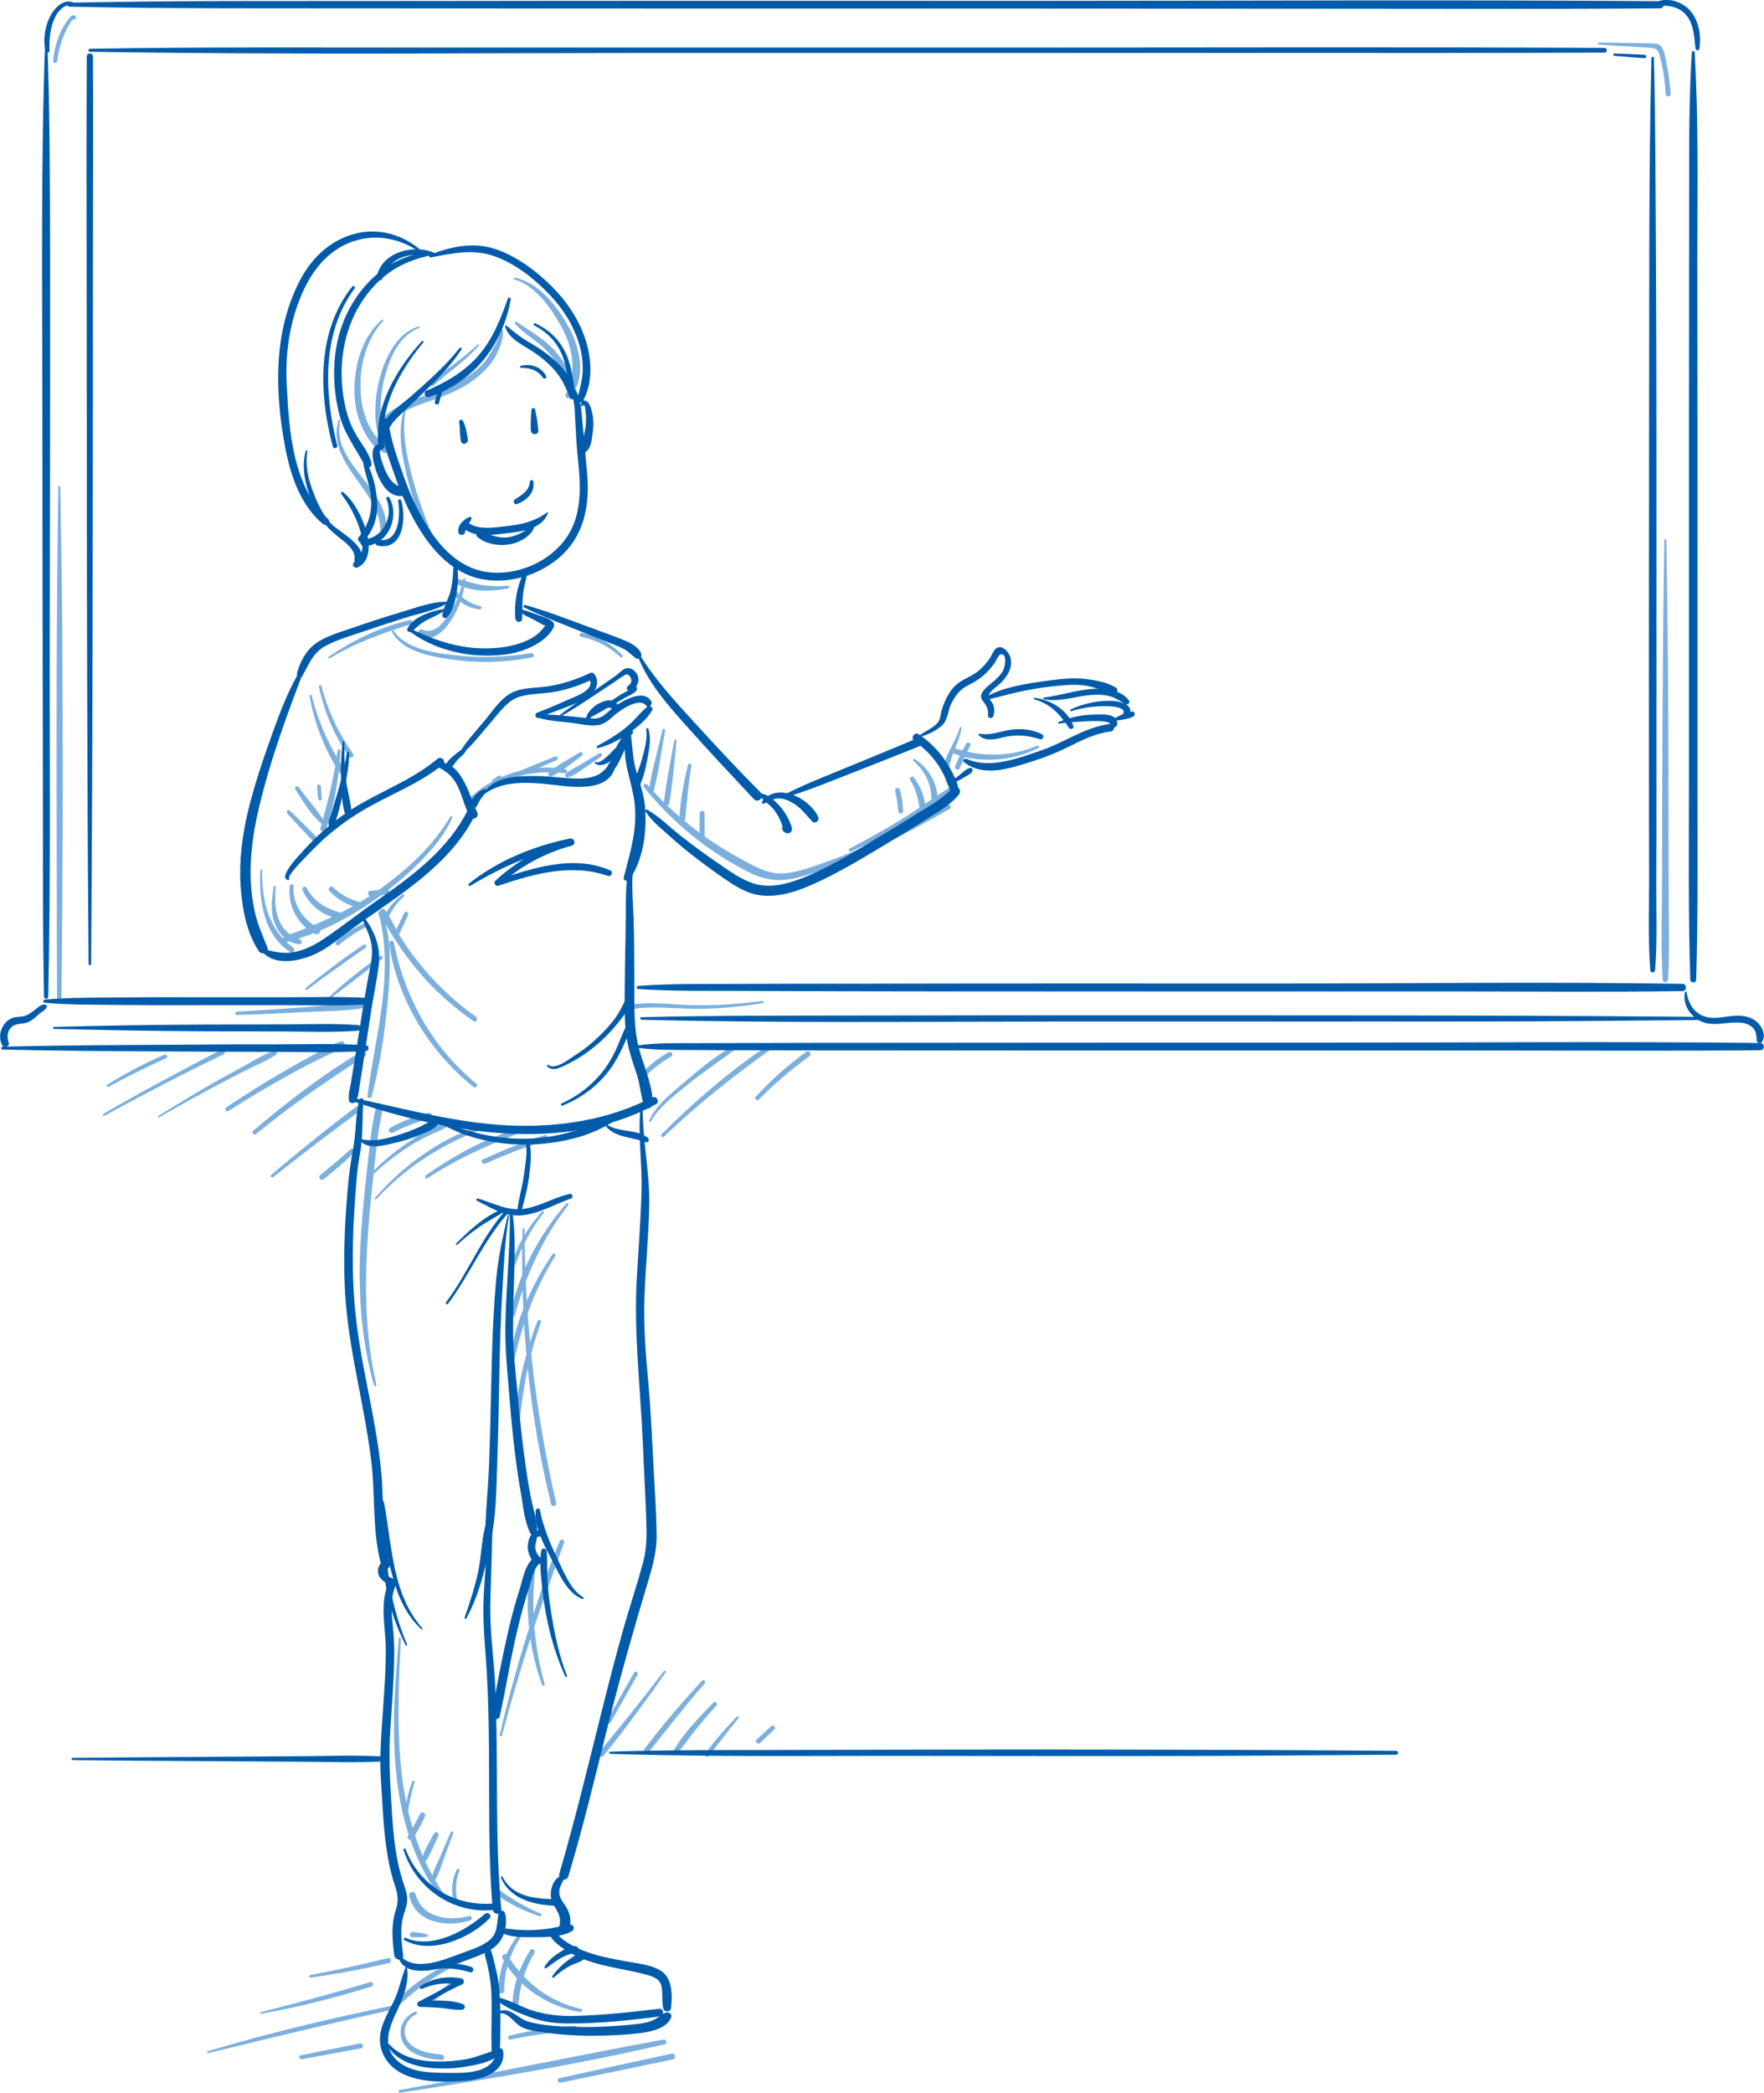 <svg id="Слой_1" xmlns="http://www.w3.org/2000/svg" xmlns:xlink="http://www.w3.org/1999/xlink" viewBox="0 0 1053.1 1248.8"><style>.st0{clip-path:url(#SVGID_2_);fill:#7bafde}.st1{clip-path:url(#SVGID_4_);fill:#005baa}</style><defs><path id="SVGID_1_" d="M0 0h1053.1v1248.8H0z"/></defs><clipPath id="SVGID_2_"><use xlink:href="#SVGID_1_" overflow="visible"/></clipPath><path class="st0" d="M307.4 193.2c5.7 6.2 13.3 10.2 19.1 16.2 3.1 3.2 5.6 6.8 7.8 10.6 2 3.4 3.3 7.4 5.8 10.3 1.2 1.4 3.2-.1 2.9-1.7-.8-4-3.5-7.9-5.7-11.3-2.3-3.5-4.9-6.9-7.8-9.9-6.2-6.2-14.1-10.4-21.2-15.5-.7-.3-1.4.8-.9 1.3"/><path class="st0" d="M307 166.7c12.4 3.6 21.8 16.8 27.8 27.6 7.1 12.8 9.9 27.4 2.9 40.9-.8 1.5 1.2 3.3 2.5 1.9 10.6-12.1 5.8-30.6-1.4-43.2-6.6-11.7-17.5-25.5-31.5-28.2-.7-.1-.9.8-.3 1m-9.4 29.3c4.4 1.2-7 18.5-8.2 19.9-5.8 6.6-13.5 11.4-21.5 14.8-7.5 3.2-15.4 5.5-22.9 8.6-6.6 2.7-13.8 6.1-18 12.1-.8 1.2.8 2.7 1.9 1.9 3.9-2.6 7.6-5.5 11.9-7.6 4.5-2.3 9.2-4 13.9-5.7 8.7-3.2 17.7-6.1 25.5-11.4 7.2-4.9 13.7-11 17.2-19.2 1.3-3 5.6-13 .4-14.4-.5 0-.8.9-.2 1"/><path class="st0" d="M285.1 205.6c-8.5 8.4-19 14.6-27.8 22.7-1.2 1.1.6 2.8 1.7 1.7 8.8-8.1 18.9-14.6 26.8-23.7.4-.5-.3-1.2-.7-.7m-35.2-10.8c-12.5 3.7-19.3 17.4-22.7 29-2 6.9-3.1 14.1-3.1 21.3 0 5.3.2 13.2 3.8 17.5 1.1 1.3 2.8-.1 2.6-1.5-.4-2.3-1.6-4.5-2.1-6.8-.7-3-1-6.1-1.1-9.2-.2-6.6.6-13.2 2.2-19.5 2.9-11.4 8.6-25.4 20.6-29.8.7-.2.5-1.2-.2-1"/><path class="st0" d="M227.8 190.9c-11.3 10.1-16.1 26.2-16.2 41-.1 7.7 1.2 15.4 4.3 22.5 2.6 5.9 7.2 13.5 13.5 15.8 2 .7 3-1.9 1.9-3.2-2.1-2.4-4.8-4.2-6.9-6.7-2.1-2.6-3.8-5.5-5.1-8.5-2.9-6.6-4-13.9-4.1-21-.2-13.8 3.9-28.9 13.4-39.1.4-.6-.3-1.3-.8-.8m-25.7 59.8c-8 26.7 27.1 42.7 25 68.7-.1 1.6 2.5 1.9 2.8.4 6.3-26.8-32.7-41.9-26.8-68.8.1-.6-.8-.9-1-.3m101.2 98.8c-5.4.5-10.8.4-16.1-.5-4.9-.8-9.6-2.6-14.4-3.6-1.5-.3-2.5 1.7-1.1 2.6 9.1 5.5 21.8 5.1 31.8 3.1.8-.3.7-1.7-.2-1.6m-16.6 12.2c-5.6-1.2-10.5-4.4-14.2-8.8-.9-1-2.7.3-1.9 1.5 3.7 5.5 9.3 8.6 15.9 9.2 1 .1 1.3-1.7.2-1.9"/><path class="st0" d="M276.5 345.6c-1.3 6.8-3.7 13.4-7.4 19.3-3.5 5.6-9.3 14.2-17 10.8-1.6-.7-3.1 1-1.9 2.4 5.5 6.5 13.5-.3 17.2-5.2 6-8 9.5-17.3 10.4-27.2.2-.7-1.1-.9-1.3-.1M241 245.1c-3.7 12.6-1.2 25.9 1.8 38.4 3.1 13.4 7.7 26.3 13.3 38.8.8 1.8 3.5.2 2.7-1.6-5.2-11.8-9.5-23.9-12.8-36.4-3.4-12.8-6-25.8-4-39 .2-.6-.8-.9-1-.2m27.9 242.1c-10.5 18-26.8 32.6-43.7 44.5-17 11.9-35.5 19.9-55 26.9-2.2.8-1.3 4.1 1 3.5 20.7-5.3 40.6-16.1 57.6-28.8 8.4-6.2 16.3-13.1 23.6-20.7 7-7.4 13.8-15.4 17.6-24.9.2-.7-.8-1-1.1-.5"/><path class="st0" d="M163.4 529.1c-1.2 7.7-2.2 15.8 1.1 23.1 2.6 5.9 7.5 10.6 14.1 11.3 1.8.2 2-2.5.4-3-13.7-4.4-15.8-18.7-14.4-31.3 0-.6-1.1-.8-1.2-.1m9.6-.4c-1.4 11.7 4.6 23.1 15 28.6 2.4 1.3 4.6-2.5 2.1-3.7-9.5-4.7-15.4-14.3-14.9-24.9.1-1.5-2-1.4-2.2 0m7.6 2.5c3.9 8.7 11.9 15.6 21.5 16.7 2 .2 2.2-2.8.5-3.4-8.4-2.5-15.4-6.9-19.6-14.7-.9-1.5-3.1-.2-2.4 1.4m16.1.5c4.6 4.9 10.2 8.3 16.8 9.8 2.1.5 3-2.7.9-3.3-5.8-1.6-11.2-4.5-15.5-8.7-1.5-1.4-3.6.8-2.2 2.2m24.7 3.1c3.3 0 6.5-.5 9.7-1.4 2-.6 1.1-3.5-.8-3-2.9.7-5.9 1-8.9 1.1-2.2-.1-2.2 3.3 0 3.3m-19.9-86.7c-2 15.8-5.9 30.8-10.2 46.1-.6 2.1 2.6 3 3.3.9 5.2-14.9 7.7-31.2 8.7-47 0-1.1-1.7-1-1.8 0m-11.1-38.3c3.2 15 9.1 29 17.8 41.6 1.1 1.6 3.7.1 2.6-1.5-8.7-12.3-15.1-25.9-18.9-40.5-.3-1-1.7-.6-1.5.4"/><path class="st0" d="M184.8 415.4c3 16.6 9.2 32.5 18.5 46.5 1.2 1.8 4 .1 2.9-1.7-9.2-13.9-16.1-29-20.1-45.2-.3-.7-1.5-.4-1.3.4m12.1-22.6c15.3-9.2 31.5-15 48.4-20.3 1.6-.5.9-2.8-.7-2.4-17.2 3.7-33.8 12-48.3 21.7-.6.4-.1 1.4.6 1"/><path class="st0" d="M233.9 377.1c6.7 11.8 22.5 14.4 34.7 16.3 16.4 2.5 32.9 2.1 49.2-1.2 1.6-.3.9-2.7-.7-2.5-14.7 2.5-29.8 3.1-44.6 1.4-12.5-1.4-29.7-3.3-37.5-14.7-.5-.6-1.5 0-1.1.7M371.6 391c-6.6-6.9-14.6-11.5-24-13.4-1.6-.3-2.3 2.1-.7 2.4 8.9 1.8 16.9 5.9 23.5 12.1.8.7 1.9-.4 1.2-1.1m12.9 78.9c16.7 20.5 37.3 37.6 60.8 49.7 5.4 2.8 11 5 17.1 5.5 7 .6 13.9-1.3 20.6-3.3 13.5-4 26.6-9.4 39.3-15.4 15.2-7.2 30-15.3 44.6-23.7 1.6-.9.2-3.3-1.4-2.4-15.7 8.2-31.2 16.7-47.3 24-8.1 3.7-16.4 7-24.8 10-8.2 2.9-17.1 6.3-25.8 6.9-8.9.6-17-4.2-24.7-8.3-6.8-3.7-13.5-7.7-19.9-12.1-13.5-9.3-25.8-20.4-36.7-32.7-1.1-1.2-2.8.6-1.8 1.8"/><path class="st0" d="M395.5 435.5c-2.7 11.7-6.1 23.4-8 35.2-.3 1.8 2.4 2.7 2.9.8 3-11.6 4.5-23.7 6.7-35.5.2-1.1-1.3-1.6-1.6-.5m7.1 6.2c-2.3 12.4-4.8 24.8-6.3 37.3-.2 1.9 3 2.3 3.3.4 2-12.4 3.1-25.1 4.3-37.6.1-.6-1.1-.8-1.3-.1m8.1 14.8c-2.5 10.4-4.6 21.2-5 31.9-.1 2.3 3.2 2.2 3.4 0 1.1-10.5 1.8-20.9 3.7-31.3.3-1.4-1.7-2-2.1-.6m7 28.8c-.1 5.2-.1 10.3 0 15.5 0 1.9 2.9 1.9 2.9 0 .1-5.2.1-10.3 0-15.5.1-1.9-2.8-1.9-2.9 0m127.6-31.2c6.9 5.7 10.5 13.6 10.8 22.5.1 2.4 3.8 2.4 3.7 0-.4-9.7-5.5-18.3-13.6-23.6-.7-.5-1.5.6-.9 1.1m-1.9 11.4c3.4 5.4 4.8 11 5.6 17.2.3 2 3.5 1.5 3.4-.5-.1-6.6-2.9-12.9-6.7-18.1-.9-1.4-3.2-.2-2.3 1.4m-9 6.6c.9 3.9 1.6 8 1.9 12 .1 1.8 2.9 1.9 2.8 0-.1-4.4-.7-8.6-1.8-12.8-.5-1.9-3.4-1.1-2.9.8"/><path class="st0" d="M508.2 508.1c11.1-5 22-10.5 32.5-16.7 10.1-5.9 20.5-11.9 29.4-19.4 1.5-1.3-.4-3.7-2.1-2.7-10.1 6.2-19.6 13.4-29.8 19.6-10.1 6.2-20.5 12-31.1 17.5-1 .6 0 2.2 1.1 1.7m111-63.1c-15.7 6.7-32.7 6.9-48.8 1.6-2-.7-2.8 2.4-.9 3.2 16.5 6 34.9 4.3 50.4-3.4.9-.6.1-1.8-.7-1.4"/><path class="st0" d="M573 434.2c-2.2 8-7.9 14.6-9.5 22.9-.4 2.1 2.8 2.9 3.1.9 1.3-8.2 6.1-15.2 7.4-23.4.2-.8-.8-1.1-1-.4m3.9 9.5c-2.6 4.4-5 9-6.7 13.8-.5 1.5 2 2.6 2.7 1.1 2.1-4.6 4-9.2 6.3-13.6.8-1.4-1.4-2.7-2.3-1.3M225.8 544.4c10.2 35.9-2 73.8-6.4 109.6-.2 1.4 2.1 1.7 2.5.3 4.9-18.5 7.8-37.9 9.6-57 .9-9.4 1.4-18.9 1.1-28.4-.3-8.5-1.3-17.5-5.7-25-.3-.6-1.3-.2-1.1.5"/><path class="st0" d="M284.4 646.7c-26.2-21.5-42.7-51.2-49.3-84.3-.4-1.9-3.1-1.1-2.8.8 5 33.4 24.1 64.4 50.3 85.4 1.3 1.1 3.2-.8 1.8-1.9m-.2-39.9c-11.5-8.2-22-17.8-31.1-28.6-4.6-5.4-8.9-11.1-12.7-17.1-3.8-5.8-6.5-12.5-10.6-18.1-.9-1.3-3.2-.6-2.7 1.1 1.9 6.6 6.5 13 10.2 18.8 3.9 6 8.2 11.7 12.9 17.2 9.5 11.2 20.5 21 32.6 29.3 1.5 1.1 2.9-1.5 1.4-2.6"/><path class="st0" d="M240.3 533.8c-5.9 4.3-10.7 10.2-12.3 17.5-.3 1.3 1.5 1.7 2 .5 2.5-6.5 5.9-12.3 11.2-16.9.6-.5-.2-1.6-.9-1.1m1 11c-1.7 3.5-3.3 7-5 10.5-.8 1.6 1.6 3 2.4 1.4 1.6-3.5 3.3-7 4.9-10.6.7-1.5-1.5-2.9-2.3-1.3m38.5-66.2c16.3-13.7 36.4-19.7 57.6-17.2 1.3.2 1.6-2.1.3-2.3-20.9-3.9-43.9 3.3-58.8 18.6-.6.6.3 1.5.9.9"/><path class="st0" d="M357.8 449.5l-10.5 6.3c-3.2 1.9-6.8 3.4-9.5 5.9-1 .9 0 2.6 1.3 2.2 3.5-1 6.7-3.5 9.7-5.5 3.4-2.2 6.8-4.6 10.1-7 1.1-.8.1-2.6-1.1-1.9m-11.7-.5c-6.1 3.8-13 7.2-18.4 11.9-1.3 1.2.4 3 1.8 2.3 6.3-3 12.1-8.1 17.8-12.1 1.3-.9.2-3-1.2-2.1m-14.6 2.4c-7.4 2.9-14.8 5.9-22.1 9.1-1.4.6-.4 3.1 1 2.5 7.4-3 14.7-6.2 22-9.5 1.1-.5.3-2.6-.9-2.1m-33.7 11.4c-1.2.8-2.5 1.6-3.7 2.5-1 .7-.1 2.4 1 1.7 1.2-.8 2.5-1.7 3.7-2.5 1-.8 0-2.4-1-1.7m-126.3 22.7c5.2 5.6 10.3 11.2 15.6 16.6 1.4 1.4 3.6-.8 2.2-2.2-5.2-5.5-10.7-10.8-16.2-16.1-1-1.1-2.6.6-1.6 1.7m4.8-14.5c4.4 6.8 9 14.7 15.1 20.1 1 .8 2.6-.2 1.9-1.4-4.3-7-10.2-13.1-14.8-19.9-1-1.3-3.1-.1-2.2 1.2m13-1.8c.2 2.5.4 5 .6 7.4.1 1.4 2.3 1.4 2.2 0-.2-2.5-.4-5-.6-7.4-.2-1.4-2.3-1.4-2.2 0m-33.9 50.2c-.9 17.3 1.8 38.7 18 48.8 1.8 1.1 3.2-1.6 1.6-2.8-15.1-11-18.7-28.3-18.5-46.1-.1-.6-1.1-.6-1.1.1m69.3 306.8c-6.3-26.8-7-54.8-5.5-82.2.7-13.5 2-27 3.5-40.4 1.6-14.2 2.7-28.7 6-42.6.6-2.6-3.5-3.8-4.1-1.1-3.2 13.4-4.2 27.4-5.8 41-1.6 14.3-3 28.7-3.7 43-1.3 28 .5 55.6 8.1 82.6.3 1.1 1.8.7 1.5-.3"/><path class="st0" d="M223.5 700.1c6.5-5.9 13.4-11.3 20.8-16 3.5-2.2 7.2-4.3 10.9-6.1 3.7-1.9 7.8-3.2 11.3-5.3 1.2-.8.4-2.7-1-2.4-8.1 1.8-16.3 7.6-23 12.2-7.2 4.9-13.8 10.5-20 16.7-.6.6.3 1.5 1 .9m1.2 15.5c17.1-18.7 38-32 61.5-41.2 1.4-.6.9-2.9-.7-2.4-23.8 8.3-45.1 23.8-61.6 42.8-.5.6.3 1.4.8.8m30.6-12.5c17.1-11.4 35.4-19.5 54.5-26.9 1.5-.6.9-2.9-.7-2.5-19.6 5.6-38.1 15.9-54.8 27.6-1.1.8-.1 2.6 1 1.8m34.4-8.7c11.8-5.3 24-9.9 36.2-14.1 1.8-.6 1.1-3.5-.8-2.9-12.6 4-24.9 9-36.9 14.5-1.7.7-.2 3.2 1.5 2.5m-55.1-18.5c7-3.6 14.3-6.4 22-8.4 2.2-.6 1.3-4-.9-3.4-8 2-15.5 4.9-22.7 8.9-2 1-.3 3.9 1.6 2.9m89.1 47c-8.3 9.1-14.6 19.6-18.4 31.3-.5 1.5 1.8 2.1 2.3.6 4-11.2 9.6-21.7 17-31 .5-.7-.3-1.6-.9-.9m14.5-4.8c-16.3 18.7-28.9 41.9-33.4 66.4-.3 1.5 1.9 2.2 2.4.7 6.8-24 16.6-46.2 32-66 .6-.8-.4-1.8-1-1.1m-8.4 30.4c-12.4 18.3-22 39.4-25.2 61.4-.2 1.7 2.2 2.4 2.6.7 5.1-21.7 12.3-42.2 24.3-61.1.7-1.1-1-2.1-1.7-1m-8.9 39.8c-7.7 19.9-12.7 40.9-13.4 62.3-.1 1.6 2.4 1.6 2.5 0 1.9-21.1 5.7-41.7 13-61.7.4-1.3-1.6-1.8-2.1-.6"/><path class="st0" d="M312 733.4c-1.6 55 3.9 110.7 17 164.2.5 2 3.5 1.1 3-.8-12.3-53.7-18.8-108.2-18.8-163.3 0-.9-1.2-.9-1.2-.1m13.1 271.4c-6.8-24.3-8.4-48.8-4.9-73.8.3-1.9-2.6-2.8-2.9-.8-4.5 24.8-2.3 51.3 6.2 75 .4 1.1 1.9.7 1.6-.4"/><path class="st0" d="M299.6 1035.8c5.2-19.5 10.9-38.9 17.1-58.2 6.2-19.3 13.4-38.1 20.1-57.2.6-1.7-2-2.3-2.7-.7-7.8 18.6-13.9 38-19.9 57.2-6 19.3-11.3 38.8-15.9 58.5-.2.8 1 1.2 1.3.4m-61.5-58c-4.6 51.4-7.8 109.3 24 153.5 1.1 1.5 3.7.1 2.6-1.5-30.7-44.9-27.8-100.2-25.4-152 0-.8-1.2-.8-1.2 0"/><path class="st0" d="M269.1 1093.3c-2.1 4.8-4.1 9.5-6.2 14.3-1.8 4.3-4.2 8.6-5.2 13.2-.3 1.3 1.5 2.1 2.2.9 2.4-4 3.7-8.8 5.3-13.1l5.4-14.7c.4-.8-1.1-1.4-1.5-.6m-10 .8c-.7 1.3-7.5 13.1-6.4 13.7-1.4-.8-3 .8-2.2 2.2 1.6 2.8 4.1.4 5.1-1.5 2.2-4.2 4.1-8.6 6.1-12.8.9-1.8-1.7-3.3-2.6-1.6m-8.2-11.8c-2.2 4.5-4.7 8.8-7.3 13.1-1.2 1.9 1.7 3.5 2.9 1.7 2.8-4.2 5.1-8.6 7.2-13.2.9-1.8-1.8-3.4-2.8-1.6m-4.8-19.2c-2.5 6.6-3.9 13.1-4.5 20.1-.1 1.1 1.6 1.1 1.7 0 .8-6.6 2.3-13.3 4.2-19.7.3-.9-1.1-1.3-1.4-.4m26.6 52.5c-3.1 6.5-3.7 13.1-1.5 19.9.4 1.3 2.3.8 2-.6-1.5-6.2-1.3-12.7 1.1-18.7.4-.8-1.2-1.5-1.6-.6m7.3 27.8c-12.2 3.2-28 1.1-31.9-13-.7-2.5-4.4-1.4-3.8 1 3.9 16.4 22.7 18.9 36.4 14.6 1.7-.5 1-3.1-.7-2.6m-24.9 11c-2.7-.9-5.6-1.1-8.5-1.5-2.3-.3-2.7 3.1-.4 3.1 2.9 0 6 .2 8.9-.3.7 0 .6-1.1 0-1.3m67.6-12.5c-8.8-3.7-17.1-8.5-24.8-14.3-1.7-1.3-3.4 1.6-1.7 2.9 8 5.7 16.7 10 26 13 1.1.3 1.4-1.2.5-1.6m24.2 56.9c-18.8-4.2-33.7-15.7-43.9-31.9-1.2-1.9-4-.2-3 1.7 9.2 17.1 27.3 29 46.3 32 1.3.2 1.9-1.5.6-1.8"/><path class="st0" d="M312 1152.1c-9.4 9.2-14.3 22.8-14.4 35.8 0 2.2 3.4 2.2 3.4 0 0-13.2 4.5-24.5 12-35.1.4-.5-.5-1.1-1-.7m4.5 11.7c-6.2 9.7-10.1 20.6-10.6 32.2-.1 2.3 3.4 2.3 3.6 0 .9-11 3.9-21.2 9.6-30.7 1-1.6-1.6-3.1-2.6-1.5m-32.7 2.4c-17.8 4.7-34.8 14.8-47.5 28.1-1.4 1.4.8 3.6 2.2 2.2 13.4-12.9 28.3-22.3 45.7-29 .7-.4.4-1.6-.4-1.3m-11 14.5c-5.7 3.6-11.2 7.6-16.5 11.8-1.5 1.2.6 3.4 2.1 2.1 5-4.2 10.2-8.1 15.7-11.7 1.4-.9.1-3.1-1.3-2.2"/><path class="st0" d="M124.2 1225.2c37.2-9 74.3-18.1 111.8-26.3 1.5-.3.9-2.6-.6-2.3-37.4 7.7-74.8 16.5-111.4 27.5-.7.3-.5 1.3.2 1.1m31.6-23.5c22.3-3.9 44.3-9.6 65.9-16.2 1.7-.5 1-3.2-.7-2.7-21.6 6.6-43.5 12.3-65.4 18-.6.2-.4 1 .2.9m29.8-21.6c15.7-2.2 31.3-5.1 46.7-8.7 1.9-.4 1.1-3.4-.8-2.9-15.3 3.8-30.8 7.2-46.3 10.1-1 .2-.6 1.7.4 1.5m-5.4 48.7c11.8-2.1 23.6-4.3 35.4-6.5 1.9-.4 1.1-3.3-.8-2.9-11.8 2.4-23.5 4.7-35.3 7.1-1.5.4-.8 2.6.7 2.3m124.6-11.7c12.6-2.7 25.3-4.3 38.1-5.3 1.8-.1 1.9-3 0-2.9-13.1.6-26 2.7-38.8 5.9-1.4.3-.8 2.6.7 2.3m-65.8 31.7c52.7-8.1 105.8-16.8 157.8-28.9 1.9-.4 1.1-3.2-.8-2.8-52.5 9.7-104.8 20.7-157.4 30.1-1.2.2-.7 1.8.4 1.6m8.9-48.4c-7.1 2.9-10.8 10.6-7.6 17.8 3.7 8.3 15.2 10.5 23.2 11.1 2.1.2 2.1-3.2 0-3.3-6.1-.4-14-1.8-18.6-6.2-6-5.6-3.3-14.6 3.6-17.8 1-.4.3-2-.6-1.6m86.8 42.4c22.4-4.6 44.7-9.2 67.1-13.9 2.2-.5 1.3-3.9-.9-3.4-22.3 4.8-44.6 9.7-66.9 14.6-1.9.4-1.1 3.1.7 2.7M419 1003c-11.9 13.1-23.7 26.5-34.3 40.8-1 1.4 1.3 3.3 2.5 1.9 11-13.8 21.8-27.7 33.4-41 1-1.2-.6-2.8-1.6-1.7m6.9 13c-8.5 8.8-18.1 18.4-24 29.2-.7 1.2 1 2.6 2 1.5 4.2-4.6 7.7-9.9 11.6-14.7 3.9-4.9 8-9.6 12.2-14.2 1-1.2-.7-2.9-1.8-1.8m13.9 8.4c-6.6 7-13.2 14.2-18.7 22.1-.8 1.1 1 2.5 1.9 1.5 6-7.4 11.6-15.2 17.8-22.5.7-.8-.3-1.8-1-1.1m20.6 5.7c-2.9 2.7-5.8 5.3-8.7 8-1.3 1.2.7 3.2 2 2 2.9-2.7 5.8-5.4 8.6-8.1 1.3-1.2-.6-3-1.9-1.9m-64.1-32.9c-12.4 16.4-25.3 32.4-38.4 48.2-1.4 1.6 1 4 2.4 2.4 13-16.2 25.3-32.8 37.2-49.9.4-.7-.7-1.3-1.2-.7m-17.8 1c-5.4 9.5-10.8 19-16.1 28.5-.8 1.4 1.3 2.6 2.1 1.2 5.4-9.5 10.8-19 16.1-28.5.8-1.3-1.3-2.6-2.1-1.2M62.4 665.8c23.4-12.7 47-25.2 71.1-36.6 1.8-.8.2-3.6-1.6-2.7-23.6 12.3-47.1 24.8-70.2 38.2-.7.5 0 1.5.7 1.1m32.7.9c11.4-6.6 22.9-12.9 34.5-19.1 5.8-3.1 11.6-6.1 17.5-9.1 5.8-2.9 12.2-5.4 17.5-9 1.2-.8.5-3.1-1.1-2.5-5.7 2-11 5.4-16.3 8.3-6 3.3-12.1 6.6-18 9.9-11.7 6.6-23.2 13.6-34.6 20.7-.6.3-.1 1.2.5.8m41.3-3.7c11-7.1 22.3-13.8 33.7-20.2 5.6-3.1 11.3-6.2 17-9.1 5.8-3 12.5-5.5 17.8-9.4 1.4-1 .6-3.4-1.2-2.9-5.9 1.7-11.5 5.3-16.9 8.2-5.9 3.2-11.7 6.5-17.5 9.8-11.6 6.7-22.9 13.9-34.1 21.3-1.5 1-.2 3.2 1.2 2.3m16.5 13.7c20.6-16.9 42.4-31.9 64.9-46.3 1.9-1.2.2-4.2-1.8-3.1-23 13.7-44.5 30.2-64.9 47.5-1.2 1.2.5 2.9 1.8 1.9m10.2 25.7c16.8-13.3 33.8-26.2 51-38.9 1.7-1.3 0-4.2-1.7-2.9-17.3 13-34.1 26.6-50.6 40.6-.8.7.4 1.9 1.3 1.2m29.9 1.4c6.4-4.9 12.5-10.2 18.2-15.8 1.4-1.4-.7-3.4-2.1-2.1-5.8 5.4-11.9 10.5-18.1 15.4-1.3 1.1.6 3.6 2 2.5M64.9 648.5c11.2-6.1 22.7-11.8 34.3-17 1.4-.6.2-2.7-1.2-2.1-11.7 5.1-23 11.1-33.9 17.8-.9.4-.1 1.7.8 1.3m76.5-42.8c13.3-.4 26.5-1 39.7-1.7 12.6-.7 25.8-.5 38.2-2.8 1.4-.3 1-2.4-.3-2.5-12.8-.4-26 1.6-38.8 2.5-12.9.9-25.9 1.7-38.8 2.5-1.3.1-1.3 2 0 2m55-9.3c10.6-7.9 21.1-16.1 31.6-24.1 1.1-.8.1-2.6-1.1-1.8-10.9 7.6-21.6 16-31.2 25.1-.3.4.2 1.1.7.8m-13.1-5.7c11.4-8.7 23.2-16.8 34.9-25.1 1.1-.8.1-2.5-1.1-1.8-12.1 7.9-23.5 16.8-34.7 25.8-.5.5.3 1.5.9 1.1m19.2-26.9c5.1-4.4 11-8 17-11.2 1.2-.6.3-2.6-.9-2.1-6.8 2.7-12.6 6.6-17.9 11.5-1.3 1.1.5 2.8 1.8 1.8M455 597.3c-13.7 1.9-27.6 2.8-41.5 2.5-12.9-.3-25.9-2.4-38.7 0-1.8.3-1 3.1.8 2.7 13.6-2.6 27.7-.4 41.5-.5 12.8-.1 25.6-1.3 38.3-3.4.8-.2.4-1.5-.4-1.3m-68.9 44.1c4.4-4.2 9.3-7.9 14.6-10.9 1.7-1 .2-3.5-1.5-2.6-5.6 3.1-10.6 6.9-15.1 11.5-1.2 1.3.7 3.2 2 2m2.5 27.7c5.2-9 14.7-15.9 22.6-22.4 8.8-7.2 18.3-13.3 27.3-20.2 1.2-.9.2-2.9-1.2-2.1-10 5.6-19.1 13.2-27.8 20.6-7.8 6.7-17.5 13.9-21.9 23.5-.3.7.6 1.3 1 .6m7.8 9.2c20.1-19.4 41.9-36.5 64.6-52.7 1.5-1.1.1-3.6-1.5-2.5-23.3 15.5-44.8 34-64.6 53.8-1 .8.5 2.3 1.5 1.4m56.6-22.1c9.3-9.5 19.4-18 30.1-25.8 1.7-1.2.1-4.1-1.7-2.8-11 7.9-21 16.9-30.2 26.8-1 1.2.7 2.9 1.8 1.8M45.1 11.5c.4-.9.4-1.9-.7-2.3-1.7-.7-3.1 1.7-3.9 2.7-5.3 7.2-8 15.6-8.8 24.5-.1 1.6 2.3 1.5 2.5 0 .5-4.4 1.5-8.7 3-12.9.8-2.2 1.7-4.3 2.7-6.3.5-.9 1-1.9 1.6-2.8.6-1.3 1.5-2.3 2.7-3.2-.2.4.7.8.9.3M34.8 290.6c-1.2 79.2-1.1 158.4-.9 237.7 0 22.3 0 44.6.2 66.8 0 1.7 2.6 1.7 2.6 0 .9-79.2 1-158.5.3-237.7-.2-22.3-.7-44.6-1-66.8-.1-.8-1.2-.8-1.2 0m958.8 31.6c-1.1 68.2-1.3 136.4-1.4 204.7 0 19.2-.8 38.5.4 57.7.1 2 3.1 2.1 3.2 0 1-17 .4-34.2.4-51.2 0-17.1-.1-34.1-.1-51.2-.1-34.1-.1-68.2-.5-102.3-.2-19.2-.5-38.5-.8-57.7-.1-.7-1.2-.7-1.2 0M954.5 26.6c10.2.7 20.3 1.3 30.5 1.9 3.4.2 4.9 1 5.8 4.4.6 2.3 1.1 4.6 1.6 6.9 1.1 5.4 1.7 10.8 2 16.3.1 1.9 3.1 1.9 3 0-.4-6-1.2-12.1-2.5-18-.7-3.2-1.2-9.7-4.5-11.5-1.6-.9-3.6-.6-5.4-.7-3.4-.1-6.8-.2-10.2-.2-6.8-.2-13.6-.2-20.4-.3-.6.1-.6 1.2.1 1.2"/><defs><path id="SVGID_3_" d="M0 0h1053.1v1248.8H0z"/></defs><clipPath id="SVGID_4_"><use xlink:href="#SVGID_3_" overflow="visible"/></clipPath><path class="st1" d="M338.9 230.9c4.3 4.9 4.2 13.6 4.5 19.8.4 7.7.8 15.3 1.6 22.9 1.9 18.3 2.9 36.9-10.2 51.5-10.5 11.7-27.2 18.1-42.9 16.4-16-1.7-27.8-13.3-36.1-26.3-6.1-9.5-10.8-19.8-14.6-30.4-3.8-10.9-7.9-21.8-9.3-33.3-.3-2.5-4-2.7-4.1 0-.4 11.1 4.4 21.9 7.9 32.2 3.6 10.7 8.1 21.1 13.9 30.7 8.5 14.2 20.6 27.6 37.5 31.1 16.2 3.3 34.2-2 46.7-12.7 15.1-13 18.4-31.4 16.7-50.5-.9-10.6-2-21.1-2.9-31.6-.6-6.9-1.1-16.8-7-21.4-1.2-1-2.7.4-1.7 1.6m-35.7-52.8c-4.3 12.1-9 24.3-17.6 34.1-8.5 9.8-19.3 15.9-31.1 21-2.1.9-.6 4.4 1.6 3.7 26.6-8.7 44.1-31.1 48.8-58.3.2-1.1-1.3-1.6-1.7-.5"/><path class="st1" d="M274.4 207.6c-8.5 10.9-18.9 19.9-29.2 29-6.4 5.6-18.5 13.3-18.2 23 .1 2.8 4.3 2.8 4.4 0 .2-5.3 4.8-9.4 8.4-12.9 4-3.8 8.1-7.6 12.1-11.5 8.7-8.3 17.1-16.7 23.7-26.8.5-.5-.7-1.4-1.2-.8"/><path class="st1" d="M258.8 150.8c-25.5-.4-46.3 20.3-54.5 43.1-4.9 13.4-5.8 28.2-3.9 42.3 1 7.2 2.6 14.4 5.8 21 3.4 7.1 8 14 11.9 20.9 1.1 2 4.2.6 3.7-1.6-1.5-6.4-6.3-11.9-9.5-17.6-3.5-6-5.5-12.5-6.8-19.4-2.6-13.8-2-28.7 2.3-42.1 3.7-11.5 10.2-22.1 19.1-30.3 9.1-8.4 20.1-12.9 32.2-15.1.6 0 .4-1.2-.3-1.2m-21.1 148.3c1.4 8.2.7 24.8-11.3 23.1-2.1-.3-3.2 2.9-.9 3.4 15.3 3.2 17.2-16.5 14-27-.4-1.2-2-.7-1.8.5"/><path class="st1" d="M230.7 297.9c4.5 10-2.1 23.4-13.6 24-2.5.1-2.5 3.8 0 3.9 14.2.2 22-17.3 15.3-28.9-.6-1.2-2.2-.2-1.7 1m70.9-103.2c1.5 7.5 12 11.9 17.7 15.9 4.1 2.8 8 6.1 11.3 9.8 4.2 4.6 6.5 9.3 8.9 15 .7 1.8 3.8 1.8 3.7-.5-.7-9.6-9.3-17.9-16.4-23.5-3.7-2.9-7.7-5.3-11.8-7.7-4.7-2.7-8.5-6-12.7-9.4-.3-.2-.8 0-.7.4"/><path class="st1" d="M257.3 153.6c13.3-2.6 25.6-5.3 38.7-.4 11.1 4.1 21.4 11.9 29.7 20.2 8.3 8.1 15.3 18 19.1 29 2 5.6 3.1 11.5 3.1 17.4 0 6.3-1.7 12-3.2 18.1-.5 1.9 2.3 3.2 3.3 1.4 6.1-10.9 5.3-25.2 1.5-36.7-3.9-12.1-11.3-22.9-20.2-31.8-8.9-8.9-19.8-17-31.6-21.5-13.9-5.3-27.5-2.5-41 2.7-.9.4-.6 1.9.6 1.6"/><path class="st1" d="M318.9 194.2c8.2 4.2 14.2 10.5 17.3 19.3 1.4 3.8 2.1 7.8 2.6 11.9.5 3.9 0 8.2 1.3 11.9.4 1.2 2.3 1.4 2.6 0 .9-4.2-.3-9.3-1.1-13.5-.7-4.2-1.8-8.4-3.5-12.3-3.7-8.5-10.1-14.6-18.4-18.5-.9-.6-1.6.7-.8 1.2m-1.6 50.3c-.4 4.1-.6 8.2-.4 12.4.2 2.9 4.7 2.9 4.5 0-.3-4.3-1.1-8.5-2-12.7-.4-1.1-2-.8-2.1.3m-43.2 7.5c.7 3.7.2 7.6 1.1 11.3.6 2.7 4.5 1.5 4.1-1.1-.6-3.7-1.1-7.7-3-11.1-.7-1.3-2.4-.4-2.2.9m42.2 35.5c-.3 5.4-4.8 7.9-8.9 10.5-1.4.9-.5 3.4 1.2 2.8 5.9-2.2 10.9-6.8 9.8-13.5-.2-1.3-2-.9-2.1.2m-5.3-68c5.5 0 9.8 1.3 13.1 5.9.8 1.2 2.6.2 1.9-1.1-2.9-5.5-9.4-7.6-15.2-5.9-.5.1-.4 1.1.2 1.1m-44.2 9c-5.1 1.6-6 6.8-7.2 11.3-.4 1.6 2 2.3 2.5.7 1.1-3.4 1.6-8.9 5.2-10.7.7-.3.2-1.5-.5-1.3m-15-24.9c-15.3 16.9-28.6 39.3-25.9 62.9.3 2.6 4 2.1 3.6-.5-3.6-22.5 9.3-44.9 23.2-61.6.5-.5-.3-1.4-.9-.8m6.6-53.1c-12.3-4.7-30.3.1-33.4 14.3-.4 1.9 2.4 3.4 3.3 1.4 2.8-6.2 5.8-10.7 12.6-12.9 5.8-1.9 11.3-1.1 17.2-.9 1.3.1 1.3-1.5.3-1.9"/><path class="st1" d="M252.7 150.6c-10.9-10.1-25.5-14.8-40.1-11.3-15.3 3.7-26.8 14.8-33.8 28.5-15.7 30.5-14.8 66.4-8.5 99.4 3.2 16.7 9.1 34.3 22.5 45.5 2 1.7 5-1.1 3-3-21.1-19.6-23.2-52.7-24.6-79.6-.8-16.2.8-31.7 6.1-47.1 5.1-14.7 13.2-28.9 27.5-36.4 15.4-8.1 33.5-5.6 47.1 4.9.5.5 1.4-.3.8-.9"/><path class="st1" d="M182.5 269.1c-3.6 13.1 1.9 28.4 8.7 39.6 2.8 4.7 6.1 7.9 10.3 11.3 4.1 3.3 11.2 7.9 10.1 13.9-.4 1.9 2 3 3.2 1.3 5.9-8.5-11.9-17.6-16.4-22-5.3-5.1-8.8-12.7-11.4-19.5-3-7.7-4.9-16.2-3.5-24.4.1-.5-.8-.8-1-.2m34 4.7c.7 7.5 4.1 14.6 4.9 22.2 1 9.2-1.3 17.3-7.2 24.5-1.5 1.8.9 4.3 2.6 2.6 6.6-6.5 9-15.4 8.3-24.5-.6-8.2-3-18.1-7.7-25-.2-.5-1-.4-.9.2"/><path class="st1" d="M203.7 294.8c4.5 5.9 8.2 12.6 10.6 19.5 1.3 3.8 2.3 7.9 2.1 12-.2 4.2-2.1 6.7-5.1 9.4-1.6 1.5.4 3.7 2.2 2.9 8.2-3.6 7.3-15 5.1-22-2.5-8.2-7-17.2-13.6-22.8-.7-.6-1.9.2-1.3 1m6.6-123.8c-21.4 26.8-20 64.1-11.6 95.5.5 1.7 3 1 2.6-.7-7.7-31-9.5-66.7 10.4-93.7.7-.9-.7-2-1.4-1.1m116.3 134.8c-7.6 5.5-15.2 7.2-24.4 8.2-7 .7-17 2.6-22.9-2.3-2.1-1.7-4.9 1-3 3 6.3 6.6 18.3 4.4 26.3 3.5 8.8-1 20.8-2.4 24.5-11.9.3-.3-.2-.7-.5-.5"/><path class="st1" d="M318.2 312.7c-3.7 3.8-8.9 6.9-14.2 7.8-6.6 1.1-11.2-1.5-17.2-3.4-1.8-.6-3.3 1.9-1.9 3.2 5.4 4.8 14.1 5.8 21 4.2 4.9-1.1 13.1-5.7 13.2-11.5 0-.4-.6-.6-.9-.3m-37.6-4.2c-1.8.3-3.7 1.9-4.9 3.2-1.6 1.7-2.5 3.7-2 6.1.4 2 3.4 1.8 3.9 0 .4-1.6.7-3 1.6-4.5.8-1.3 2-2.4 2.3-3.9.1-.6-.3-1-.9-.9m-51.5-42.4c-1.8-1.9-4.6-1.3-5.8.9-1.7 2.9-.6 7.5.2 10.5 1.9 7.4 6.9 19.1 16.2 18.5 2.8-.2 3.9-4.8.7-5.3-6-.9-9.1-6.5-11.1-11.7-.8-2.3-1.7-4.6-2.2-7-.5-2.4-.8-3.8 1.6-4.6.6-.2.8-.8.4-1.3m118.7-23.8c1.4-2.6 1.8 3.3 1.9 4.2.2 1.9.2 3.9.1 5.9-.3 5.1-1.8 9.8-3.7 14.6-.8 2 1.9 3.8 3.5 2.7 3.4-2.2 3.7-7.5 4.2-11.2.6-4 .6-7.9-.2-11.9-.5-2.3-1.4-6.5-4-7.4-2.3-.9-2.7.9-2.7 2.9.1.4.7.6.9.2m-76.9 93.4c-.4 5.6-.5 11.1-1.8 16.5-1.2 5-4.2 9.6-5 14.6-.3 1.5 1.5 2.8 2.7 1.6 3.9-3.9 5.2-10.7 6-16 .9-5.6 1-11.5-.5-16.9-.1-.8-1.3-.6-1.4.2m43.2 3.9c-5.2 7.5-7.4 20.6-6.4 29.6.3 2.5 3.9 2.6 4 0 .3-5 0-9.9.6-14.9.6-4.9 2.2-9.6 2.8-14.4.1-.6-.7-.7-1-.3"/><path class="st1" d="M244.8 376.9c13.6 10.2 31.6 14.8 48.4 14.3 7.4-.2 14.8-1.2 21.6-4.1 5.9-2.4 13.1-6.9 15.8-13 .9-2.1-1.6-4.6-3.4-2.6-2.3 2.5-4 5.2-6.8 7.3-2.6 2-5.6 3.5-8.7 4.6-6.7 2.5-13.9 3.4-20.9 3.5-16.2.3-30.8-4.6-45.2-11.5-.9-.4-1.6.9-.8 1.5"/><path class="st1" d="M311.9 363.6c-.1 0-.1-.1-.2-.2-.2-.1-.4-.1-.6 0-.1.1-.2.1-.2.2-.3.2-.5.6-.3 1 1.2 2.4 5.2 3.7 7.5 4.9 3.1 1.6 6.6 4.1 10 4.6 1.6.2 3.4-1.8 1.8-3.1-2.4-2.1-5.7-2.9-8.7-4-1.6-.6-3.3-1.2-4.9-1.8-.8-.3-1.6-.6-2.5-.8-.4-.1-.8-.3-1.3-.3-.6-.4-.9-.2-.9.5.6-.3.6-.7.3-1"/><path class="st1" d="M312.9 362.5c11 5.4 22.5 9.7 33.9 14.3 5.6 2.3 11.3 4.5 16.9 6.7 2.9 1.2 6 2.3 8.8 3.8 2.6 1.4 4.4 3.4 6.7 5.2 2 1.6 4.5-.3 3.5-2.7-1.9-4.3-6.9-6.4-11-8.1-6.2-2.5-12.5-4.7-18.7-7-13-4.8-26.1-9.9-39.5-13.7-.8-.1-1.4 1.1-.6 1.5m-48.1.9c-6.8 1-18.7 4.9-21.6 11.8-.7 1.6 1.6 2.5 2.7 1.6 3-2.6 5.4-5 9-6.8 3.4-1.8 7.2-3.2 10.3-5.6.5-.4.2-1.1-.4-1m-108 204.8c8 8.9 23.9 5 33 .3 6.3-3.2 11.8-7.7 17.4-11.9 5.9-4.5 11.9-8.7 18-12.9 22.7-15.8 46.3-32.5 58.7-58 1.5-3-3-5.7-4.5-2.6-11.6 23.6-33 39.4-54.1 54.1-10.6 7.4-20.7 15.4-31.3 22.6-5.4 3.7-11.2 6.8-17.7 8.2-6.7 1.5-12.1 0-18.6-1.5-.9-.2-1.6 1-.9 1.7m15.8-43.9c-1.3-1.7 8.3-11.1 9.5-12.5 3.2-3.4 6.5-6.7 9.9-9.9 7.3-6.7 15.3-12.7 23.8-17.8 16-9.7 34-15.9 48.6-27.9 2.3-1.9-1-5.3-3.3-3.3-17.3 14.5-39.6 21.1-57.7 34.5-8.5 6.3-16.3 13.4-23.3 21.3-1.7 1.9-14.3 14.9-8.2 16.5.5.1 1-.4.7-.9"/><path class="st1" d="M260.3 457.3c6 2.5 10 5.9 12.9 11.8 2.9 5.9 4.1 12.5 7.4 18.2 1.6 2.8 5.7.3 4.3-2.5-4.6-9.5-9.6-32.3-24.7-29.6-1.1.2-.8 1.7.1 2.1m6.2-98.2c-9-.1-18.8 3.8-27.4 6.3-9.5 2.8-18.9 5.9-28.2 9.1-7.4 2.6-15.8 4.8-22.3 9.4-5.9 4.2-9.5 11-11.3 17.9-.5 1.9 2.2 3.2 3.3 1.4 4-7.1 6.2-13.7 13.8-17.8 7.3-3.9 15.7-6.2 23.5-8.9 8.2-2.8 16.5-5.5 24.8-8.1 7.8-2.4 16.9-4 24-8.2.6-.3.4-1.1-.2-1.1"/><path class="st1" d="M181.3 396.7c-8.4 12.9-13.9 27.6-19.1 42.1-5.3 14.8-10.4 29.8-14.1 45.1-3.4 14.4-5.4 29.2-4.5 44 .8 13.2 3.4 28.6 11 39.8 1.7 2.4 6.3 1 5.1-2.1-2.5-6.5-5.4-12.7-7.1-19.5-1.7-6.8-2.6-13.7-2.9-20.6-.6-14.7 1.5-29.2 4.9-43.5 6.9-29 17.2-57.1 28-84.8.1-.7-.9-1.1-1.3-.5m25.9 52.3c-1.5 8.5-3.5 16.8-6 25.1-1.2 3.9-2.4 7.7-3.5 11.6-.6 2-2.5 5.4-1.1 7.4.6.8 1.8 1.4 2.7.7.1-.1.2-.2.3-.2.8-.6 1.3-1.6.7-2.6 0-.1-.1-.2-.1-.2-.9-1.4-3.6-1-3.4.9v.3l1.9-1.9h-.3c.6.5 1.3 1 1.9 1.5-.4-1.2 1.1-4.4 1.4-5.7.4-1.7.9-3.4 1.3-5 .9-3.6 1.8-7.3 2.7-10.9 1.5-6.8 2.7-13.7 2.8-20.7 0-.8-1.1-1-1.3-.3"/><path class="st1" d="M204.6 442.7c-1 7.9-1.3 15.8-.9 23.8.3 6.7.3 14.7 3 20.9.7 1.6 3.2.7 3.2-.9-.1-7.2-2.7-14.6-3.4-21.8-.8-7.3-1-14.7-.9-22-.1-.6-.9-.6-1 0m11.4 105c2 5.1 4.7 10 5.7 15.5 1.2 6.4-.5 12.9-1.7 19.2-1.5 7.9-2.8 15.9-4.1 23.9-1.5 9.2-2.9 18.4-4.4 27.6-.7 4.1-1.3 8.2-2 12.3-.6 3.4-1.8 7.2-1.1 10.6.4 1.9 3 1.9 3.9.5 1.9-3 2-7.3 2.6-10.8.8-4.6 1.5-9.2 2.2-13.8 1.5-9.9 3-19.7 4.5-29.6 1.4-9 3.4-18 4.5-27.1 1.3-10.8-2.4-20.5-9-28.9-.5-.5-1.4 0-1.1.6m161.8-36.6c-4.6 11.1-4.1 22.9-4.2 34.7-.1 13.7-.5 27.4-.6 41.1-.1 12.6-.7 25.5 2.2 37.9 1.3 5.8 3.4 11.4 5.2 17.1 1.8 5.8 2.2 12.2 4.1 17.9.7 2.1 3.8 2.3 4.4 0 1.4-5-.3-10.7-1.6-15.6-1.6-5.7-3.8-11.3-5.4-17-3.6-12.5-3.2-25.5-3.2-38.4 0-13.2-.1-26.3-.4-39.5-.4-12.8-1.9-25.2.6-37.8.3-.9-.8-1.1-1.1-.4m2.7-120.2c6.2 16.3 17.7 29.3 29.2 42.2 13.2 14.8 26.8 29.3 40.4 43.8 2.5 2.7 6.6-1.4 4-4-13.4-13.4-26.3-27.3-39.1-41.3-11.9-13-24-26.1-33.3-41.2-.4-.6-1.4-.2-1.2.5"/><path class="st1" d="M453.3 474.6c2.3 3.2 6.1 5.3 8.6 8.4 2.9 3.7 4.8 7.9 5.9 12.4.6-1 1.2-2.1 1.8-3.2-1.7-.2-3.4 1.3-2.4 3.1.6 1.1 1.2 1.5 2.4 1.9 1.8.6 3.7-1.3 3.2-3.2-1.6-4.9-4-9.4-7.5-13.2-2.7-3-7.1-7.1-11.4-7.3-.5.1-.8.7-.6 1.1"/><path class="st1" d="M455.9 479.6c2.4-.8 4.5-2.3 6.9-2.9 3.8-.9 7.5.7 10.7 2.6 4.8 2.8 7.6 6.9 11.3 10.8 1.9 2 4.7-.5 3.6-2.8-5.3-11-24.2-20.8-33.4-9.1-.3.6.1 1.7.9 1.4"/><path class="st1" d="M385.3 484.1c3.6 5.7 9.4 10.3 14.4 14.8 5.2 4.7 10.7 9.2 16.3 13.5 5.9 4.5 11.9 8.9 18 13 5.3 3.6 10.9 7 17.2 8.4 13.7 2.9 27.6-2.9 39.7-8.7 14.1-6.8 27.5-15 40.9-23.1 7.5-4.5 14.9-9.1 22.3-13.8 6.5-4.1 13.5-8 18.4-14.1 2.1-2.6-1.4-6.4-3.8-3.8-6.3 6.6-14.4 11-22.1 15.8-7.7 4.8-15.4 9.5-23.1 14.1-15.2 9.1-30.7 18.9-47.5 24.9-8.4 3-17.5 4.9-26.2 2.1-7.7-2.5-14.7-7.7-21.4-12.3-7.4-5-14.5-10.3-21.6-15.8-6.7-5.2-13.1-11.8-20.5-16-.6-.3-1.4.4-1 1"/><path class="st1" d="M468 476c13.9-3.8 27.3-9.6 40.8-14.8 13.5-5.3 27-10.6 40.4-16 1.5-.6 2.2-2 1.4-3.5-.4-.9-.8-1.7-1.3-2.6l-3.3 3.3c5.4 3.7 10.1 8.3 13.8 13.7 1.6 2.4 3 4.9 4.2 7.5.2.4 3.3 8.2 3.3 8.2-2.6 1.8-.4 5.7 2.5 4.3 6.1-3.1-1.2-15.1-3.4-18.9-4.4-7.7-10.6-14.1-18-19.1-2.2-1.4-4.3 1.3-3.3 3.3.4.9.9 1.7 1.3 2.6.5-1.2 1-2.4 1.4-3.5-13.7 5.7-27.4 11.4-41.1 17-13.2 5.5-26.7 10.5-39.3 17.2-.7.4-.2 1.5.6 1.3m-82.2-40.7c.9 5.8-1.2 12.6-2.7 18.2-1.4 5-3.6 9.8-4.9 14.8-.5 1.9 2.2 3.1 3.2 1.4 2.9-5.4 4.2-11.9 5.3-17.9 1-5.4 2.1-11.5.4-16.8-.3-.8-1.5-.5-1.3.3M277.6 447c-2.3.1-4.5 2-6.2 3.5-1.9 1.6-4.5 3.6-5.2 6-.4 1.4 1.2 2.7 2.5 1.9 2-1.2 3.2-3.7 4.8-5.3 1.5-1.6 3.8-3.1 4.7-5.1.1-.5-.1-1-.6-1m12.1 23.9c-3.8.3-7.2 4.9-9 7.8-.4.6-.5 1.7 0 2.3.5.7 1 1.1 2 1.1.7 0 1.7-.4 2-1.1.8-1.7 1.7-3.4 2.8-4.9 1-1.4 2.4-2.6 3-4.2.2-.4-.3-1-.8-1m-8.9 57.7c19-11.4 38.7-20.2 60.7-24.1l-1.2-4.2c-16.6 4.9-31.9 13.6-44.6 25.3-1.3 1.2.1 3.5 1.7 3 21.3-7.2 43.6-13.5 65.6-5.9 1.9.7 3.3-2.5 1.4-3.3-22.3-9.6-46.3-1.4-68 5.8.6 1 1.1 2 1.7 3 12.5-11.3 27.1-19.2 43.3-23.6 2.7-.7 1.6-4.7-1.2-4.2-21.6 4.4-43.2 13.2-60.5 27.1-.5.5.4 1.5 1.1 1.1"/><path class="st1" d="M568.4 464.9c.4 1.9 2.2 1.7 3.6 1s2.8-1.5 4.1-2.3c1.4-.9 3.1-1.6 4.2-2.9.8-1.1.1-2.9-1.4-2.4-1.9.5-3.4 2-4.9 3.2-.7.5-4.1 3.7-4.7 3-.4-.4-1-.1-.9.4M210.2 657.1c56.7 18.8 126.2 31.9 181.4 1.8 2.6-1.4.3-5.3-2.3-4-26.3 13.5-55.8 18-85.2 16.7-31.9-1.4-62.4-10-93.4-16.5-1.2-.2-1.7 1.6-.5 2m93 68.1c-2.6 10.7-4.9 21.2-6.3 32.2-1.5 12.4-2.1 24.9-2.7 37.4-1.1 26.9-1.2 53.8-2.3 80.6-.6 14.7-2.3 29.4-2.3 44.1 0 1.8 2.9 2.3 3.3.4 3.5-15.7 3.4-32.5 4-48.5.6-17.1.9-34.3 1.2-51.4.3-16.5.8-33 1.8-49.5.9-14.9 1.4-30.3 4-45 .4-.7-.6-1-.7-.3"/><path class="st1" d="M293.1 899.6c-2 17.4-3.3 34.9-4.3 52.4-.9 16 1 31.7 1.9 47.6 1.7 30.3 1.1 60.7 1.4 91 .2 16.4.6 32.7 2.1 49 .3 3.2 5.4 3.3 5.1 0-2.8-29.5-2.5-59.3-2.7-89-.1-15-.3-30.1-1-45.1-.7-15.5-3.1-31-2.9-46.5.3-19.8 1.5-39.6 1.3-59.4.1-.7-.8-.6-.9 0m11.3-176.1c.2 22.8-2.4 45.5-2.7 68.3-.2 12.3 1 24.5 2 36.8 1.1 13.8 2.3 27.7 4.1 41.5.9 7.2 2 14.4 3.3 21.6 1.3 7.5 2 16.4 5.5 23.2 1 2 4 1 4.1-1.1 0-6.7-2.5-13.8-3.8-20.4-1.3-6.7-2.4-13.4-3.3-20.2-2-13.7-3.3-27.5-4.6-41.3-1.1-12.3-2.6-24.6-2.7-36.9-.1-11.9.4-23.8.7-35.6.3-12 .7-24.2-1.1-36-.2-1-1.5-.7-1.5.1"/><path class="st1" d="M320.7 916.7c.1.1.2.2.4.3.2.2.5.1.8 0 .8-.5 1.2-.8 1.5-1.6.3-.8-.3-1.9-1.2-2-4.2-.7-6.3 3.6-6.9 7.3-.8 4.6.8 8.6 3.7 12.2.2-1.3.3-2.6.5-3.9-5.9 3.6-7.4 13.4-9.3 19.5-2.6 8-4.8 16.2-6.7 24.4-3.8 16.5-6.9 33.1-10 49.8-.6 3.2 4.2 4.6 4.9 1.3 3.4-15.1 5.7-30.3 9.1-45.4 1.6-7.1 3.3-14.1 5.3-21.1 1-3.6 2.1-7.2 3.3-10.7 1.2-3.7 2.4-11.2 5.9-13.5 1.3-.8 1.7-2.7.5-3.9-1.8-1.7-2.8-3.7-3-6.2-.1-.8 1.5-7.7 1.7-7.6-.7-.4-1 .7-.5 1.1m-6.4-235.5c-.5.4.1 6.2 0 7.1-.1 1.7-.3 3.5-.5 5.2-.4 3.6-.9 7.2-1.5 10.7-1.1 5.9-2.6 11.7-3.5 17.7-.2 1.6 2.1 2.4 2.5.7 2.1-7.3 3.9-14.7 4.8-22.3.5-4.8 1.1-9.8.6-14.7-.2-2.2-.1-5.1-2.4-5.9-.2-.1-.5 0-.7.2l-.3.3c-.6.7.3 1.5 1 1m-99.7-25c-2.5 9.3-1.9 18.7-3.6 28.1-1.7 9.1-2.9 17.9-3.6 27.1-1.7 19.9-2.5 40-1.4 60 2 34.4 11.8 67.5 15.8 101.7 2.3 20.3.3 41.6 6 61.5.9 3.1 5.6 1.8 4.8-1.3-5.1-18.1-3.2-37.5-5.1-56.1-1.7-16.4-4.8-32.6-8-48.7-3.3-16.6-6.4-33.3-7.8-50.2-1.6-19.4-1.3-39 0-58.5.7-11 1.4-21.8 3.4-32.6 1.8-10.1 1-20.4 1.9-30.6 0-1.4-2.1-1.6-2.4-.4"/><path class="st1" d="M231.6 931.4c-3.4-.3-5.9 2.6-6 5.9-.1 4.5 4.2 7.2 7.8 8.9-.3-1-.5-2-.8-3-6.2 12.7-2.6 26.2-2.3 39.6.2 13.7-1 27.4-1.9 41-.9 12.6-1.8 25.3-1 37.9 1.1 16.5 1.5 33.3 4.7 49.6 1 4.8 2.2 9.6 3.8 14.3 1.7 5.3 2.1 8.9.4 14.2-2.9 8.9-2.1 17.8-.9 27 .4 3.3 5.7 3.4 5.3 0-1.1-8.3-2.1-16.7.5-24.8.9-2.9 2-5.8 1.9-8.9-.1-4-1.8-7.7-2.9-11.4-5-16.1-5.8-32.9-6.8-49.6-.8-13.3-1.2-26.3-.4-39.6.8-13.5 2-27 2.3-40.6.2-6.6 0-13.1-.6-19.7-.9-8.8-2-18.4 1.7-26.7.6-1.4.1-2.7-1.3-3.3-1.3-.5-2.7-1-3.7-2-1.2-1.2-3.6-5.5.2-6 1.8-.3 1.8-2.6 0-2.8"/><path class="st1" d="M237.9 1168.4c5 13.9 29.1 5.3 38.2 2.1 6.6-2.4 14.5-4.6 19.9-9.3 5.3-4.7 7.2-12.8 5.5-19.6-.5-1.8-3.6-2-3.9 0-1 6.3-.3 12.3-5.9 16.6-4.8 3.7-11.2 5.5-16.8 7.6-9.6 3.6-26.9 10.9-35.5 1.7-.6-.6-1.8.1-1.5.9"/><path class="st1" d="M241.4 1157.7c15.8 9.1 39.3-1.1 50.8-12.9 1.7-1.8-.9-4.3-2.7-2.7-11.7 10.2-31.5 21.2-47.4 14.3-.8-.4-1.6.8-.7 1.3m-.5-53.8c7.3 23.3 30.4 38.9 54.9 35.7 2.4-.3 2.5-4 0-3.8-23.4 2.4-45.2-10-53.6-32.2-.3-.9-1.6-.6-1.3.3m11.2-132.3c-18.2-20.7-18-49.7-22.9-75.3-.3-1.4-2.6-1.1-2.5.3 1 14.5 3.7 29.6 7.5 43.6 3.2 12 8.1 23.5 17.3 32 .4.4 1-.2.6-.6m-9.1 9.7c-6.8-16-10.7-32.8-12-50.1-.1-1.4-2.3-1.4-2.2 0 .7 17.7 5.3 34.9 13.4 50.6.2.6 1.1.1.8-.5m35.4-15.5c4.5-8.3 7.7-17.2 10.1-26.3 2.3-8.7 5.1-19.1 4.1-28.1-.2-1.6-2.5-2.2-3-.4-2.2 9-2.3 18.5-4.3 27.6-2 9.1-4.9 18-8 26.8-.1.6.8.9 1.1.4m-23.3 210.1c8.7-2.2 16.9-1.5 25.5 1 2 .6 2.8-2.4.9-3.1-8.7-3-18.1-2.5-26.8.5-1.1.3-.7 1.9.4 1.6m34.5-15.9c-1.5 4 .7 9.5 1.6 13.5 1.2 5.7 2 11.3 2.2 17 .3 11.2-.3 22.4.1 33.6.1 3.2 4.8 3.2 4.9 0 .4-11.6.6-23.6-.2-35.2-.4-5.3-1.2-10.5-2.6-15.7-1.1-4.1-1.9-10.4-5.2-13.4-.3-.3-.7-.1-.8.2"/><path class="st1" d="M242.1 1174.1c-2.8 6.7-3.9 13.9-7.2 20.5-2.7 5.5-5.9 10.8-7.4 16.8-2.6 10.8 2.5 20.6 12.1 25.7 11.1 5.9 26 5.4 38.1 4.6 10-.7 24.8-5.2 22.6-18.1-.3-1.7-3.3-1.8-3.6 0-1.9 13.5-17.5 13.5-28.2 13.4-10.6-.1-23 .2-31.4-7.4-9.1-8.2-5-19-.6-28.5 3.7-8 8.1-17.9 6.5-26.9.1-.7-.7-.5-.9-.1m140.3-513.6c-1.7 16.8 1.1 33.8.6 50.7-.5 16.9-1.8 33.8-2.8 50.7-2 33.4 2.2 66.5 3.6 99.8.6 14.9 1.5 29.7 2 44.6.3 9 .5 17.1-1.8 25.8-3.8 14.1-8.5 27.9-12.4 41.9-4.1 14.6-7.9 29.3-11.6 44.1-8.4 33.4-16.4 67-26.1 100.1-1 3.4 4.3 4.9 5.4 1.5 8.8-29.3 15.9-59 23.3-88.7 7.5-29.9 15.9-59.4 24.8-89 2.7-9 4.8-17.4 4.6-26.8-.2-13.1-1.1-26.2-1.8-39.3-.9-16.8-1.6-33.5-3.1-50.2-1.5-16.7-2.9-33.4-2.4-50.2.6-19 2.6-38 2.9-57 .3-19.4-4.1-38.5-3.9-57.9 0-.9-1.2-.9-1.3-.1m-118.6 10.3c15.5 8.8 33.8 12.5 51.6 12.2 17.5-.4 36.5-4.3 51.3-14.1 1.6-1 .2-3.2-1.4-2.5-16.3 7.3-32.6 12.7-50.6 13.1-17.4.4-34.2-3.5-50.3-9.9-.8-.3-1.3.8-.6 1.2m74.7 329.1c-4.6-11.4-7.2-24-9.2-36.1-1.1-6.7-2-13.4-2.4-20.2-.4-6 0-12-.5-17.9-.1-1.7-2.9-2.4-3.2-.4-1.1 5.9-.5 12.4.1 18.4.6 6.6 1.5 13.2 2.7 19.7 2.4 12.9 6.1 25.2 11.5 37.1.2.5 1.3.1 1-.6"/><path class="st1" d="M348.1 953.1c-7.8-4.6-12-16.2-15.8-24-4.4-9.1-8-18.2-10-28-.3-1.5-2.3-1-2.5.3-1 10.4 5.8 22 10.4 30.9 4 7.8 8.7 18.5 17.4 21.9.7.3 1.1-.7.5-1.1m-49.6 199.5c5 3.9 15.3 3.4 21.3 3.4 6.6-.1 16-.1 21.8-3.7 1.7-1.1 1-3.8-1-3.8-3.3 0-6.5 1.1-9.7 1.8-3.9.8-7.9 1.2-11.9 1.4-3.4.2-6.7.1-10.1-.1-3.3-.2-6.9-1.2-10.2-.4-.7.2-.7 1.1-.2 1.4m.6-32.1c5.6 13.4 20.9 16.5 34 16.8 2.5.1 2.5-3.9 0-3.9-12.3-.3-26.7-.8-33-13.3-.3-.6-1.3-.2-1 .4"/><path class="st1" d="M335.7 1119.1c-4.8 1.4-7 7.1-6.9 11.7.1 2.7 1.1 5 2.5 7.3 2.7 4.5 3.9 7.1 2.4 12.4-.9 3.1 3.5 4.8 5.1 2.2 2.9-4.8 1.9-10.5-1-15.1-1.7-2.5-3.7-4.8-3.9-8-.2-3.4 1.6-5.9 3.1-8.8.5-.8-.3-2-1.3-1.7"/><path class="st1" d="M327.6 1152.2c.4 5.4 7.4 9.8 11.6 12.4 6.3 3.9 13.4 6.3 20.5 8 8.3 2.1 16.8 3.3 25.1 5.5 4 1.1 8.8 2.1 10 6.8 1.1 4.5.1 9.2 1.2 13.7.5 2.1 4.1 2.3 4.5 0 1-6.3 1-16.4-4.1-21.1-5.6-5.1-15.7-5.7-22.8-7.1-8.5-1.6-17.3-3.1-25.4-6.4-3.9-1.6-7.8-3.5-11.3-6-2.8-2-5.4-5.4-8.7-6.5-.2.1-.6.4-.6.7"/><path class="st1" d="M297.6 1201.6c5.4-1.6 9.3 5.6 13.5 7.9 3.5 1.9 7.7 2.4 11.5 3 10.1 1.6 20.4 2.3 30.7 2.3 9.9 0 19.9-.4 29.8-1.7 6.3-.9 15-2.8 17.6-9.3.8-2-1.8-3.6-3.5-2.7-3.5 2-6.1 4.4-10.2 5.5-4 1.1-8.2 1.4-12.4 1.8-10 .9-20.1 1.4-30.2 1.1-9.5-.2-19.9-.5-29-3.1-6.4-1.8-11.1-9.6-18.3-5.8-.6.3-.2 1.2.5 1m-66.3 19.3c5.8 9.1 16.2 12.3 26.5 13.2 6.4.5 12.9.3 19.3-.7s14.1-2.4 19.6-6c1.8-1.2.7-4.2-1.5-3.6-5.4 1.3-10.4 3.7-15.9 4.8-6.1 1.2-12.3 1.7-18.5 1.6-10.2-.2-21.2-2.3-28.3-10.2-.6-.6-1.6.2-1.2.9"/><path class="st1" d="M295.4 1192.6c5.5 5.2 14 8.5 21 11.1 7.6 2.8 15.5 3.9 23.6 3.8 18.1 0 36.4-1.9 54.3-4.3 2.5-.3 1.9-4.8-.6-4.5-17 2-34 3.9-51.1 4.3-8.4.2-16.3-.7-24.3-3.1-7.4-2.3-14.7-6.9-22.3-8.3-.5-.2-1.1.5-.6 1m30.7-18.1c2.7-1.8 5.2-4 8-5.6 1.4-.8 2.9-1.6 4.5-2.2.8-.3 1.7-.6 2.5-.9.4-.1.7-.2 1.1-.3.9-.1.8-.5-.3-1.2.1 1 .9 1.6 1.9 1.5.1 0 .3 0 .4-.1 1-.2 1.6-1.4 1.3-2.3-.1-.2-.1-.4-.2-.6-.2-.7-.7-1.2-1.4-1.4-3.2-.8-7.5 2.2-10 3.8-3.4 2.1-6.8 4.9-8.8 8.4-.3.6.4 1.3 1 .9m4.6 5.5c2.8-2.6 6-4.9 9.4-6.8 2.8-1.6 6.9-2.2 9-4.6 1-1.1.2-2.6-1.2-2.8-3.4-.4-7.5 3-10.1 5-3.2 2.4-5.7 5.2-8.1 8.4-.4.7.5 1.3 1 .8m-78.7 6.8c7.4-3.2 14.8-4 22.7-2.4-.2-1.2-.3-2.3-.5-3.5-7.6 5.1-16.1 9.3-24.3 13.6-1.5.8-.7 3.1.8 3.1 4.2.1 8.4.3 12.6.6 4.2.4 8.4 1.4 12.5 1.1 2-.1 2.3-2.7.5-3.4-7.5-2.8-17.8-2.1-25.6-1.7.3 1 .6 2.1.8 3.1 8-4.6 16.1-9.5 24.5-13.2 1.5-.7 1.1-3.2-.5-3.5-8.5-1.7-17.4-.1-24.6 4.7-.6.7.1 2 1.1 1.5m323.5-732c11.7 9.3 28 3.6 40.6-.4 7.5-2.3 14.6-5.2 21.7-8.7 8.1-4 16.1-8.1 25.2-9.2 2.8-.3 2.9-4.8 0-4.5-14.9 1.7-27 10.8-40.9 15.6-13.6 4.7-31.2 11.6-45.1 5.2-1.2-.3-2.6 1.1-1.5 2"/><path class="st1" d="M632.3 431.8c2.9-.5 31-3.4 30.3.4-.3 1.4 1.2 3 2.6 2 .3-.2.5-.3.8-.5.9-.6 1.2-1.4 1-2.5-.8-5.6-8.6-4.8-12.7-4.8-7.8 0-15 1.5-22.2 4.4-.7.3-.5 1.1.2 1m-45.1-14c6.5-1 12.8-3.1 19.2-4.5 6.8-1.5 13.7-2.8 20.6-3.6 6.4-.7 13-1.4 19.4-.8 6.6.6 12.7 4 19.2 4.5 1.6.1 2-2.1.8-2.9-4.9-3.3-12.4-4.6-18.1-5.3-7.3-.9-14.8-.1-22.1.9-13 1.7-28 3.9-39.5 10.7-.7.3-.2 1.1.5 1"/><path class="st1" d="M623.1 417.2c8.5 1.8 17.1-1.1 25.5-2.2 4.1-.5 8.3-.7 12.4.1 4.3.8 7.2 2.9 10.8 5.1 1.3.8 3.2-.9 2.2-2.2-4.4-6.1-13.7-7.4-20.7-7-10.2.6-20.1 4-30.2 5.3-.5.1-.4.9 0 .9"/><path class="st1" d="M639.7 424.4c5.2-1.7 10.5-2.6 15.9-2.9 2.4-.1 17.1-.8 15 4.2-.8 1.9 2.2 3 3.2 1.4 4-6.2-4.7-8.5-9.1-8.8-8.9-.5-17.4 1.4-25.5 5-.6.3-.2 1.3.5 1.1"/><path class="st1" d="M664.4 430.3c4-.6 8.6-.9 12.3-2.8 1.3-.7.8-3.1-.8-2.9-4.2.5-8.2 2.9-11.9 4.7-.6.3-.1 1.1.4 1m-80.1 8.4c3.8 3.8 9.4 2.6 14.1 1.4 8.1-2 14.6-1.4 22.5 1 1.7.5 2.8-2.1 1.2-2.9-5.3-2.8-11.7-3.5-17.5-2.9-6.8.8-12.8 3.8-19.8 2.5-.5-.1-.9.5-.5.9m33.3-21.3c9.4 2.6 15.4 8.9 20.5 16.9.9 1.4 3.3.5 2.7-1.1-3.5-9.6-13.3-15.5-23-16.8-.7-.1-.8.9-.2 1m-67.7 22.1c4.3-1.2 9.1-3.5 12.5-6.6 3.5-3.2 3.4-8.8 5.5-13 2.7-5.3 5.3-8.6 10.7-11.3 4.2-2.1 8-4.7 11.2-8.1 1.4-1.5 2.7-3.1 3.9-4.7 1-1.4 2.5-5.3 3.9-5.4 4.1-.2 2.2 8 1.2 9.8-1.3 2.4-3.3 4.3-5.3 6.1-2.4 2.2-7.6 5.5-7.8 9.2-.1 1.3.5 2.1 1.3 3.1 2.1 2.7 3.2 4.8 2.8 8.3-.2 1.9 2.7 2.1 3.2.4.7-2.3.8-4.3 0-6.6-.6-1.8-2.9-3.8-2.8-5.4.2-2.6 5.2-5.8 7-7.5 1.7-1.7 3.4-3.6 4.6-5.8 1.9-3.5 2.6-8 .6-11.6-1.4-2.6-4.9-5.7-7.8-3.4-1.6 1.3-2.5 4-3.6 5.7-1.9 2.8-4.1 5.3-6.7 7.5-4.3 3.6-10 5.1-14 8.9-3.7 3.5-6.3 9.1-7.9 13.9-1 3-.7 6.3-2.9 8.6-2.7 2.8-6.8 4.7-10 6.8-.6.4-.3 1.3.4 1.1m-275 11.2c6.4-5.2 11.7-12.2 17.1-18.4 5.2-5.9 10.5-14.2 18.3-16.6 6.9-2 14.5-1.6 21.6-3 7.7-1.5 15.2-4.1 22.2-7.5-.9-.2-1.9-.5-2.8-.7 5 6.6-6.6 10.6-10.9 12.5-6.5 2.9-13 5.8-19.6 8.2-2.3.8-.9 4.1 1.3 3.1 9-4.2 19.1-6.8 27.8-11.6 5.1-2.8 8.8-8.9 5-14.3-.7-1-1.7-1.3-2.8-.7-8.1 3.8-16.5 6.6-25.4 7.9-7 1.1-14.7.5-21.2 3.8-6.7 3.4-11.3 10.8-16 16.4-5.3 6.5-11.5 12.8-15.6 20.1-.5.6.4 1.2 1 .8"/><path class="st1" d="M321.7 428.4c5.9 1.8 12.4 2.1 18.5 2.8 5.3.6 11.6 2.3 16.9 1.5 4.3-.6 7.2-3.8 10.4-6.5 3.5-2.8 14.3-10.2 18.2-5.2 1.4 1.8 4.1-.5 3.1-2.4-4.8-8.7-19.9 1.1-24.6 5.2-2.8 2.4-5.2 5-9.2 5-3.3 0-6.8-.6-10.1-.9-7.5-.6-15.3-1.9-22.8-1.3-1.2.1-1.5 1.5-.4 1.8m-31.8 45c11.8-8.6 29.8-6.3 43.5-4.7 10.7 1.2 29.5 3.3 33.7-10.4.6-1.9-2-3.5-3.4-2-2.5 2.8-4.6 5.4-8.2 6.7-3.7 1.4-7.7 1.7-11.6 1.6-7.7-.2-15.3-1.4-22.9-1.5-10.6-.1-25.1-.3-31.8 9.6-.3.4.3 1 .7.7"/><path class="st1" d="M355.4 455.7c4.7 3.2 12-3.1 14.2-6.9.9-1.6-1.3-3.4-2.6-2-1.5 1.6-2.9 3.2-4.6 4.6-1.3 1.1-4.6 4.4-6.6 3.3-.5-.2-1 .6-.4 1m1.7-9.3c6.6-1.7 12.6-4.8 18.1-8.8 5.1-3.6 10.8-8 14-13.5 1.1-1.9-1.4-3.8-3-2.3-4.7 4.3-8.5 9.3-13.6 13.2-5 3.9-10.5 7.1-16 10.1-.6.5-.2 1.5.5 1.3"/><path class="st1" d="M365.6 451.9c5.6-2.7 6.9-10.2 11.6-13.7.8-.6 1-1.6.3-2.3-.1-.1-.2-.2-.3-.4-.5-.6-1.6-.8-2.3-.3-2.3 1.6-3.5 4.6-4.9 7-.9 1.4-1.7 2.9-2.5 4.4-.8 1.4-1.3 3.3-2.5 4.5-.5.4.1 1 .6.8"/><path class="st1" d="M374.4 438.5c-2.2 3.3-4 6.8-6.1 10.2-2 3.3-4.9 6.5-6.4 10-.8 2 1.3 4 3.1 2.4 2.9-2.7 4.8-7 6.5-10.6 1.8-3.7 3.4-7.5 4.2-11.5 0-.7-.9-1.2-1.3-.5m-21.9-10.4c-.5-1.2 5.5-4.5 6.5-4.9 2.6-1.2 4.6-1.5 7.1.1 1.6 1.1 3.7-1 2.7-2.7-2.9-4.8-9.8-2.1-13.3.4-1.3.9-8.7 7.6-3.4 7.9.3 0 .5-.5.4-.8"/><path class="st1" d="M374.7 436.7c-5 14.6 2.6 28.6 4.2 42.9 1.6 15.4-2.6 29.1-6.5 43.8-.6 2.1 2.2 3.1 3.4 1.4 8.2-11.7 10.3-27.9 9.4-41.9-.5-7.7-2.8-14.5-5.1-21.8-2.5-8-2.5-16-3.6-24.2-.1-.9-1.4-1.2-1.8-.2M41.5 4c61.9 1.3 123.8.9 185.7 1 62 .1 123.9.1 185.8.1 123.2 0 246.4 0 369.6.1 69.5 0 139 .3 208.5-.2 2.8 0 2.8-4.3 0-4.3C867.2-.2 743.4.5 619.6.5 496.4.5 373.2.4 250 .6c-69.5.1-139-.4-208.5 1-1.6 0-1.6 2.4 0 2.4M26.6 598.4c16 1.4 32.1 1.1 48.1 1.3 16 .2 32.1.1 48.1.1h48.1c16 0 32.1.5 48.1-.4 2.5-.1 2.5-3.7 0-3.9-16-.9-32.1-.4-48.1-.4h-48.1c-16 0-32.1-.1-48.1.1s-32.2-.1-48.1 1.3c-1 .3-1 1.8 0 1.9m354.5-8.2c20.3 1.4 40.8 1 61.2 1.1 20.1.1 40.2.1 60.3.2 40.5.1 81 .1 121.5.1h243c45.7 0 91.5.5 137.3-.2 2.8 0 2.8-4.2 0-4.3-81-1.3-162-.2-243-.2s-162-.1-243 .1c-22.9 0-45.8 0-68.6.1-22.8.2-45.8-.4-68.6 1.2-1.4 0-1.4 1.8-.1 1.9M1.5 626.3c36.1.9 72.2 1 108.4 1.2 17.9.1 35.8.1 53.7.2 18.2 0 36.5.6 54.7-.5 2.3-.1 2.3-3.4 0-3.5-17.9-1.1-35.8-.5-53.7-.5-18.2 0-36.4 0-54.7.2-36.1.2-72.3.3-108.4 1.2-1.1.1-1.1 1.7 0 1.7m379.4-1c10.6 1.4 21.2 1.2 31.8 1.3 10.9.1 21.7.1 32.6.1 21.7.1 43.4.1 65.1.1 43.7 0 87.4.1 131.2.1h262.3c49 0 98 .3 147-.2 2.8 0 2.8-4.3 0-4.3-87.4-1-174.9-.2-262.3-.2s-174.9 0-262.3.1c-24.2 0-48.4 0-72.6.1-12.4 0-24.8.1-37.2.1-11.8 0-23.8-.3-35.6 1.3-.8.1-.8 1.4 0 1.5"/><path class="st1" d="M27.9 599.9c-2.5-1.5-5 1.1-6.9 2.6-2.2 1.6-4.2 3.3-6.9 3.9-2.5.6-4.9.2-7.3 1.3-5.8 2.7-8.5 10.3-5.5 16 1.1 2.1 4.7.7 3.9-1.6-1.1-3.1-1-6.4 1.4-8.9 2.7-2.9 6.7-1.8 10.1-3.2 2.4-1 4.4-2.8 6.3-4.6 1.7-1.6 4.6-2.7 5.1-5.1 0-.1-.1-.3-.2-.4m4.3 14.1c30.2.7 60.5 1.3 90.7 1.4 14.8 0 29.6.1 44.4.1 15.4 0 30.9.7 46.3-.4 2.2-.2 2.2-3.3 0-3.4-15-1.1-30.3-.4-45.4-.4-15.1 0-30.2.1-45.4.1-30.2.1-60.5.6-90.7 1.4-.6 0-.6 1.2.1 1.2m350.7-5.5c81.8 2.1 163.8 1.1 245.6 1.1H875c46.2 0 92.4-.5 138.6-.9 1.2 0 1.2-1.9 0-1.9-81.9-.7-163.7-.9-245.6-.9-82.2 0-164.4-.1-246.5.1-46.2.1-92.4-.1-138.6 1-.9.1-.9 1.5 0 1.5"/><path class="st1" d="M1005.9 592c-1.7 8.2 4.3 16.3 12.1 18.4 5.6 1.5 11.4 0 17.1-.2 3.3-.1 6.9 0 9.7 1.8 3.4 2.1 3.8 5.1 3.9 8.7.1 1.8 2.4 2.4 3.3.9 2.1-3.3.6-7.6-1.8-10.4-3-3.6-7.5-5-12.1-5.1-6.6-.2-13.5 2.5-20 .6-6.8-1.9-10.2-8-11.2-14.6 0-.7-.9-.6-1-.1m4.1-560.7c-2.2 35.8-1.4 71.8-1.6 107.7-.1 35.9 0 71.8-.1 107.7V463c0 40.5-.5 81.1.8 121.6.1 2.2 3.4 2.2 3.5 0 1.1-35.9.8-71.8.8-107.7V369.2c0-72.1 0-144.2-.1-216.3 0-40.5.8-81.2-1.6-121.6 0-1.1-1.6-1.1-1.7 0m-956.4-.4c117.8 1.9 235.7.7 353.5.7h351.7c66.4 0 132.7.1 199.1-.2 1.8 0 1.8-2.7 0-2.8-117.8-.6-235.7-.2-353.5-.2H252.8c-66.4 0-132.7-.4-199.1.7-1.2.2-1.2 1.8-.1 1.8m932.3 3.8c-1.7 70.9-1.2 141.8-1.4 212.7-.1 70.6-.2 141.2-.1 211.7 0 19.8 0 39.6.1 59.4.1 20-.8 40.4.7 60.4.1 1.9 2.8 1.9 2.9 0 1.4-17.5.6-35.3.7-52.9.1-17.6.1-35.3.1-52.9V366.3c0-70.6.1-141.2-.3-211.7-.3-39.9-.2-79.9-1.2-119.8.1-1.1-1.5-1.1-1.5-.1M54.4 575.2c.5-70.4.8-140.8.9-211.2.1-70.4.2-140.8.2-211.2 0-39.7.2-79.4 0-119.1 0-2.4-3.7-2.4-3.7 0-.4 70.4 0 140.8 0 211.2 0 70.4.1 140.8.4 211.2.1 39.7.4 79.4.7 119.1-.1 1 1.5 1 1.5 0M26.9 26.4c-2.6 73.9-1.6 148-1.6 222 0 73.7.2 147.4.3 221 .1 41.8-.2 83.6.7 125.4 0 1.6 2.5 1.6 2.5 0 1.6-74 .7-148 .9-222 .1-73.7.3-147.4.2-221-.1-41.8-.1-83.6-1.6-125.4-.1-.9-1.4-.9-1.4 0"/><path class="st1" d="M43.6 1.4C37.9-.6 33 4.3 30.4 8.9c-3.6 6.6-4.8 14.2-3.2 21.6.3 1.4 2.5 1.1 2.4-.3-.6-9.4 1.6-27 13.9-27.7.6 0 .7-.9.1-1.1m945.5 2.1c6.3-.4 12.2 0 16.9 4.8 5.2 5.4 5.4 13.5 6.2 20.5.1 1.2 2.1 1.8 2.3.3 1.4-8-.5-18-6.5-23.8-4.9-4.7-13.3-7.2-19.5-3.8-.9.5-.5 2.1.6 2m-25.3 29.8c6 .5 12 1.1 18 1.4 1.3.1 1.3-1.9 0-2-6-.4-12-.5-18-.8a.7.7 0 0 0 0 1.4m-920.4 1017c30.5.4 61.1.5 91.6.7l45.4.3c15.4.1 30.9.6 46.3-.1 2-.1 2-3 0-3.1-15.4-.8-30.9-.2-46.3-.1l-45.4.3c-30.5.2-61.1.4-91.6.7-.9 0-.9 1.3 0 1.3m320.9-3.7c61.1 1.9 122.4 1.1 183.6 1.2 60.6.1 121.2.2 181.7 0 34.6-.2 69.2-.4 103.9-.7 1.5 0 1.5-2.3 0-2.3-121.8-.9-243.6-.9-365.4-.5-34.6.1-69.3-.1-103.9 1-.7 0-.7 1.3.1 1.3m-79.6-330.1c8.6 4.4 17.2 9.8 27.3 8.7 10.2-1.1 19.1-6.6 28.7-9.9 1.8-.6 1.1-3.3-.8-2.8-9 2.1-17.1 7.1-26.2 8.7-10.3 1.9-18.9-3.3-28.5-6-.7-.2-1.2.9-.5 1.3m-69.5-35.7c4.6 5.7 15.3 2.4 21.3 1 4.6-1.1 9.1-2.5 13.4-4.3 3.8-1.6 8.2-3 11.1-6 1.3-1.3 0-3.4-1.7-3-3.4.8-6.4 2.9-9.5 4.3-3.6 1.6-7.3 3-11.1 4.2-7.3 2.3-15.3 4.6-22.9 2.8-.6-.1-.9.5-.6 1m146.8-8.4c5.4 6.5 16 6.2 23.4 9.2 1.8.7 2.5-1.9 1.2-2.8-6.9-5.1-16.4-2.9-23.8-7.4-.7-.4-1.3.5-.8 1m-26.2-12.6c11.2-4.5 20.9-11.7 28.1-21.3 4.3-5.8 7.3-12.2 10.2-18.8 1.5-3.5 6.5-10.3 2.6-13.6-1.1-.9-2.7.2-2 1.6 1 2-1.6 5.8-2.3 7.6-1.4 3.3-2.8 6.7-4.2 10-2.3 5.1-5.1 10-8.6 14.4-6.5 8.1-14.9 14.5-24.3 18.8-.9.3-.3 1.7.5 1.3m-9.1-23.4c3.2 3.1 7.6.8 10.9-.8 5.7-2.7 11-6 15.9-9.9 5.3-4.1 10-8.7 14.3-13.9 3.7-4.5 8.5-10.1 8.7-16.2 0-1.2-1.9-1.9-2.4-.7-2.4 5.4-4.7 10.1-8.4 14.7-3 3.8-6.4 7.3-10 10.6-3.9 3.6-8.1 6.8-12.5 9.6-3.4 2.2-11.8 8.9-15.8 5.7-.5-.3-1.2.4-.7.9"/><path class="st1" d="M267.5 778c13.2-17.6 21.5-38.5 36.5-54.8 1-1.1-.6-2.7-1.6-1.6-15 16.6-22.8 37.9-36.2 55.6-.6.8.7 1.5 1.3.8m5.5-35.2c4.3-4 8.8-7.7 13.7-11 4.4-3.1 9.3-5.4 13.8-8.5.9-.6.3-2.2-.8-1.8-10.3 4.2-19.7 12.8-27.4 20.6-.4.5.2 1.2.7.7m62.3-315.6c7.4-4.1 14.4-9 21.5-13.6 3.5-2.3 7.1-4.7 10.6-7 1.5-1 2.9-2.3 4.5-3 1-1.1 2.1-1.4 3.5-.8 2.2 2.5 2.1 4.7-.5 6.5-1.3.9-.6 3.4 1.2 2.8 3.7-1.3 6.1-4.9 4.6-8.9-1.2-3.1-4.6-5.5-7.8-4.1-1.4.6-4 3.2-5.4 4.2-1.5 1.1-3 2.1-4.5 3.1-3.5 2.4-7 4.9-10.4 7.3-6 4.2-12.2 8.2-18 12.7-.6.3.1 1.1.7.8"/><path class="st1" d="M348.6 430.2c5.8-2.9 11.3-6.2 16.9-9.4 2.7-1.5 5.3-3.1 8-4.6 2-1.1 4.8-2.2 6.3-3.9.5-.6.6-1.4.3-2.1l-.3-.6c-.5-.9-1.6-1-2.4-.6l-.6.3c-.7.3-1.1 1.4-.9 2.1.1.2.1.4.2.6.8 2.2 3.9 1.3 3.5-1 0-.2-.1-.4-.1-.6l-.5 1.8.4-.4H377c.1.2.3.3.4.5l-.3-2.1c-1.2 1.8-4.8 3.2-6.7 4.4-2.6 1.7-5.2 3.3-7.7 5-4.9 3.2-9.8 6.3-14.5 9.8-.5.4-.1 1.1.4.8"/></svg>